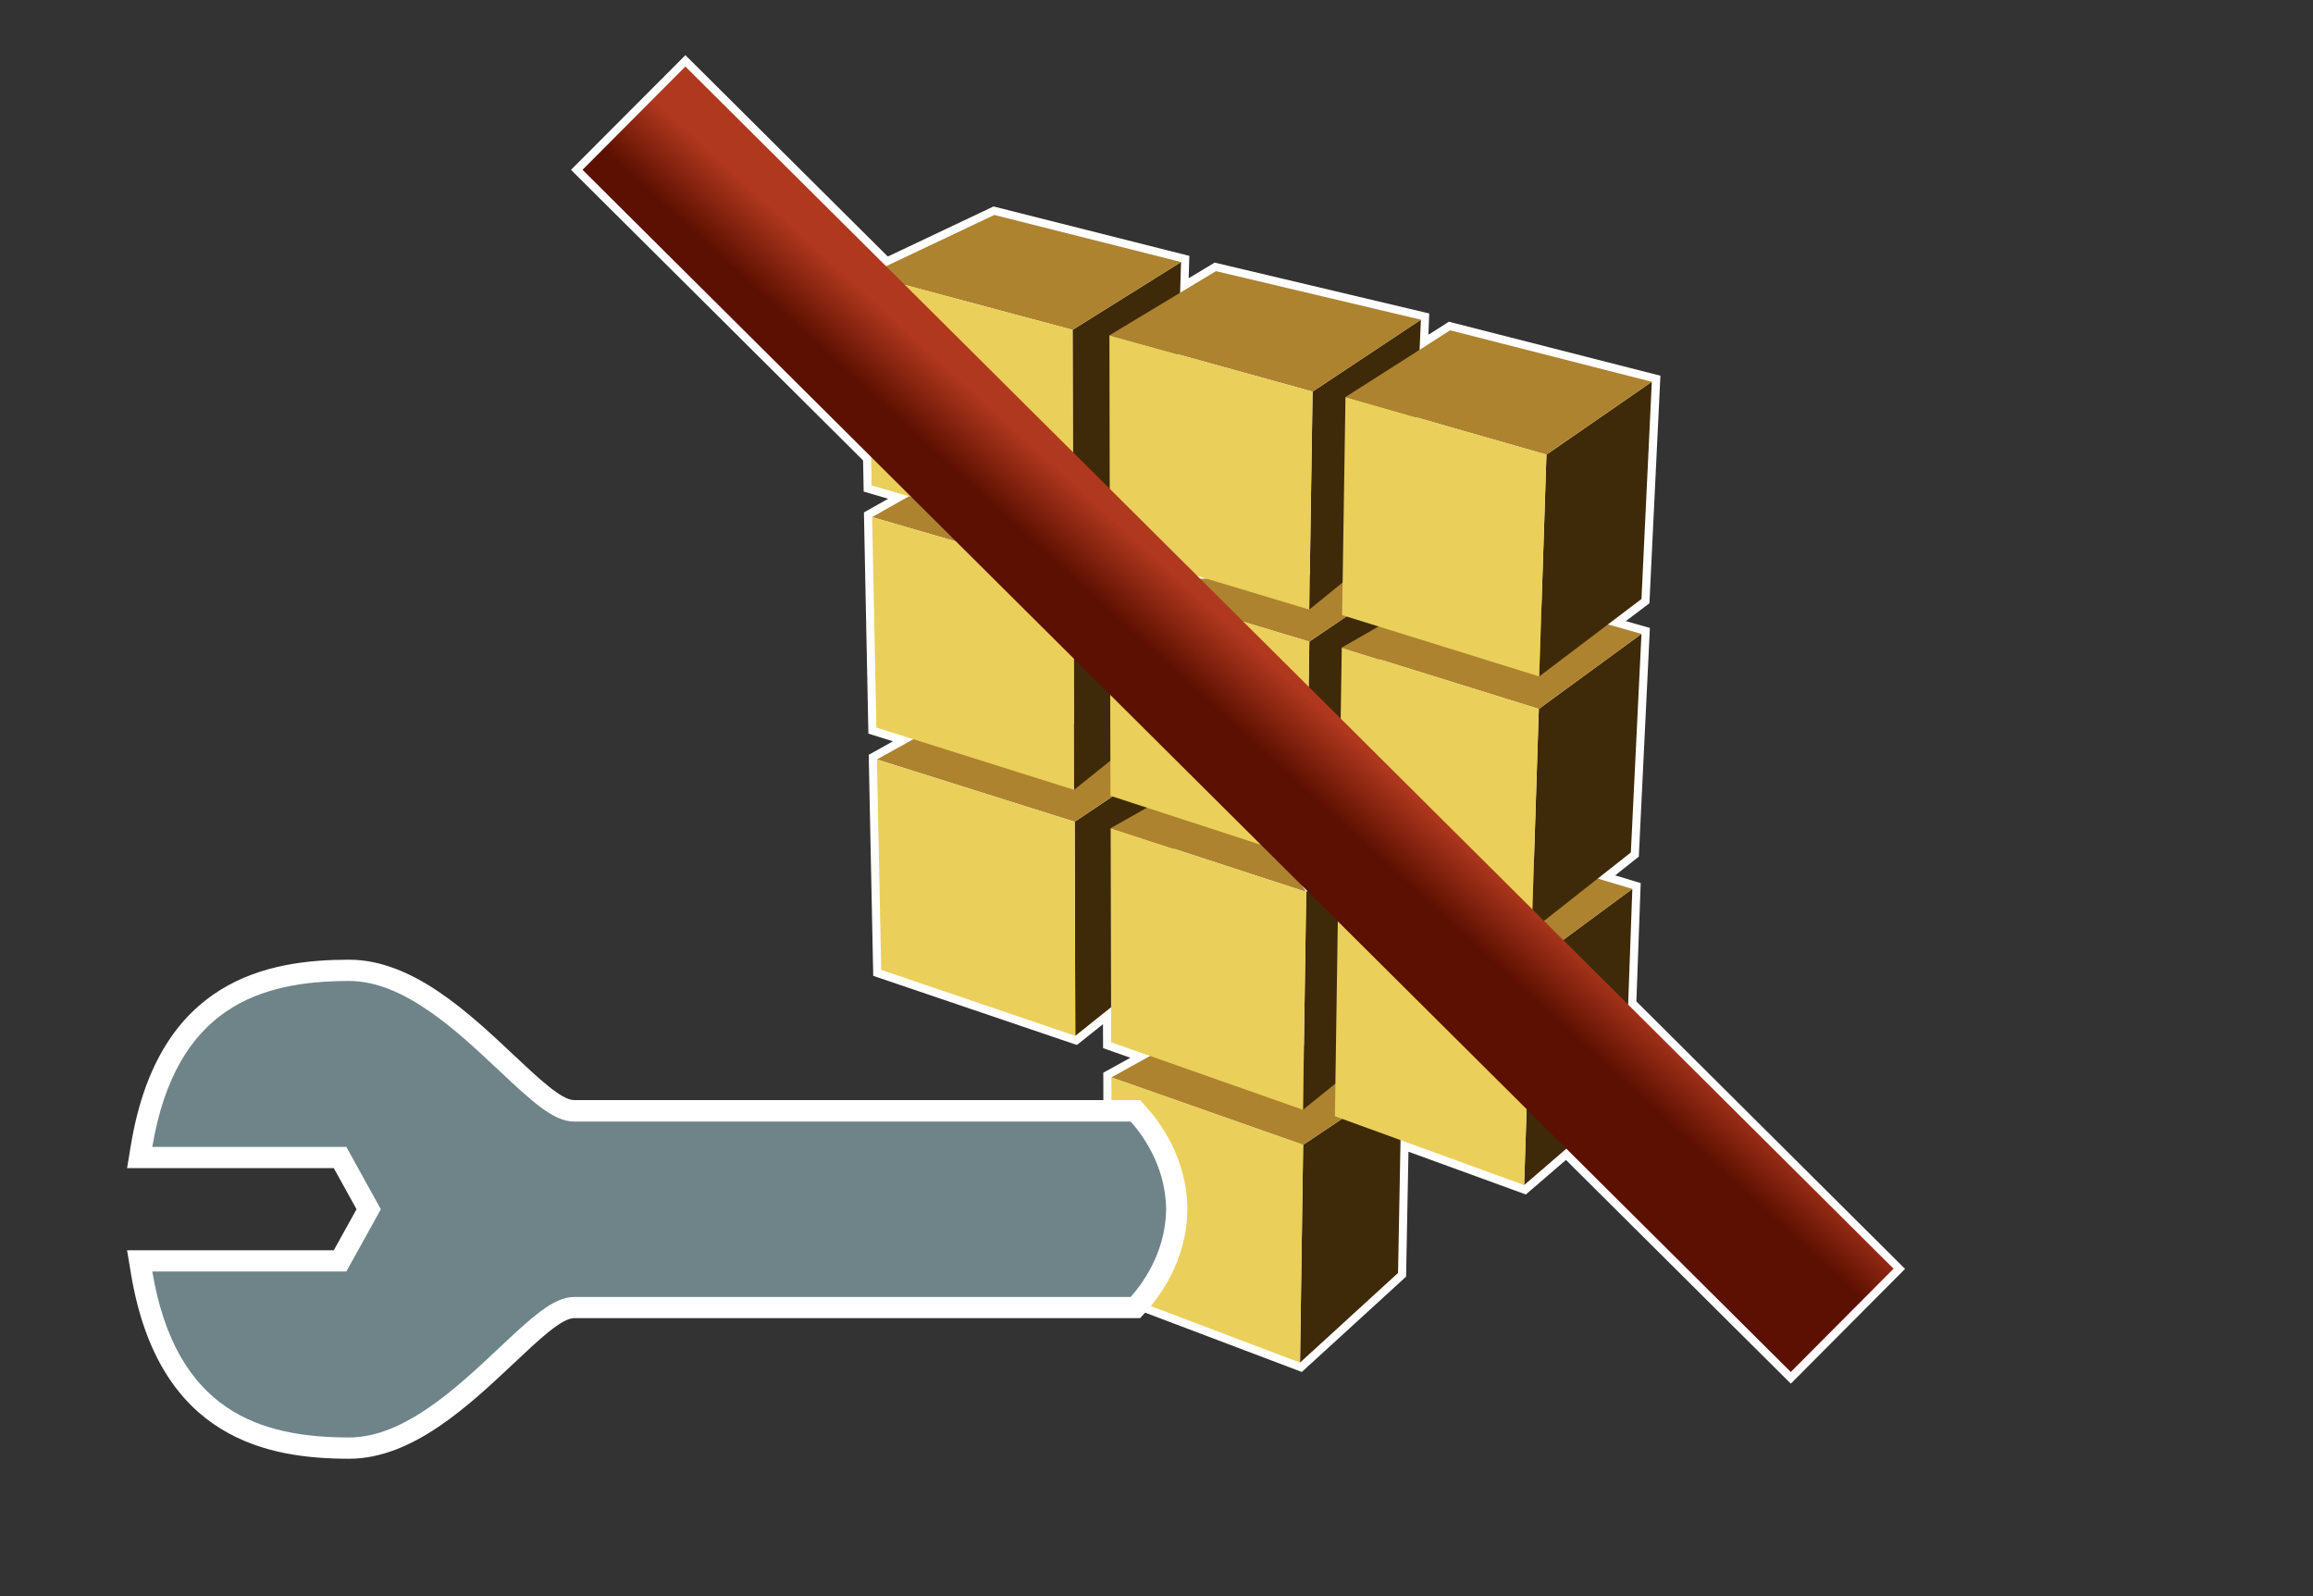 <?xml version="1.0" encoding="UTF-8"?>
<svg xmlns="http://www.w3.org/2000/svg" xmlns:xlink="http://www.w3.org/1999/xlink" contentScriptType="text/ecmascript" width="100" baseProfile="tiny" zoomAndPan="magnify" contentStyleType="text/css" viewBox="-0.164 -0.08 100 69" height="69" preserveAspectRatio="xMidYMid meet" version="1.1">
    <rect x="-0.164" y="-0.08" width="100" height="69" fill="#333333" stroke="none"/>
    <rect x="0" width="100.001" fill="none" y="0" height="69.047"/>
    <path fill="#ffffff" d="M 24.523 7.262 C 24.523 7.262 36.953 19.63 37.15 19.825 C 37.154 20.048 37.177 21.173 37.177 21.173 C 37.177 21.173 37.828 21.363 38.235 21.482 C 37.804 21.724 37.187 22.075 37.187 22.075 L 37.38 31.637 C 37.38 31.637 38.03 31.84 38.441 31.969 C 38.013 32.207 37.394 32.553 37.394 32.553 L 37.589 42.109 L 46.394 45.097 C 46.394 45.097 47.069 44.562 47.523 44.199 C 47.525 44.595 47.527 45.234 47.527 45.234 C 47.527 45.234 48.24 45.486 48.706 45.65 C 48.228 45.915 47.536 46.296 47.536 46.296 L 47.562 55.996 L 56.119 59.234 L 60.627 55.113 C 60.627 55.113 60.712 50.531 60.729 49.712 C 61.5 49.99 65.805 51.561 65.805 51.561 C 65.805 51.561 67.17 50.38 67.538 50.067 C 67.976 50.505 77.26 59.739 77.26 59.739 L 82.199 54.778 C 82.199 54.778 70.797 43.428 70.583 43.216 C 70.594 42.93 70.77 38.098 70.77 38.098 C 70.77 38.098 70.082 37.891 69.666 37.766 C 70.086 37.436 70.688 36.954 70.688 36.954 L 71.167 27.068 C 71.167 27.068 70.514 26.881 70.126 26.773 C 70.548 26.454 71.147 26.001 71.147 26.001 L 71.622 16.163 L 62.477 13.829 C 62.477 13.829 61.96 14.157 61.592 14.393 C 61.604 14.077 61.627 13.472 61.627 13.472 L 52.35 11.273 C 52.35 11.273 51.686 11.674 51.227 11.95 C 51.239 11.607 51.256 10.982 51.256 10.982 L 42.79 8.846 C 42.79 8.846 38.621 10.82 38.219 11.011 C 37.883 10.678 29.469 2.305 29.469 2.305 L 24.523 7.262 z "/>
    <polygon fill="#3e2a08" points="56.176,49.415 60.436,46.563 60.279,54.954 56.041,58.829 "/>
    <polygon fill="#ad832f" points="47.887,46.499 52.631,43.865 60.436,46.563 56.176,49.415 "/>
    <polygon fill="#eacf5a" points="56.176,49.415 56.041,58.829 47.912,55.75 47.887,46.499 "/>
    <polygon fill="#3e2a08" points="46.299,35.447 50.615,32.555 50.563,41.313 46.325,44.703 "/>
    <polygon fill="#ad832f" points="37.749,32.754 42.57,30.069 50.615,32.555 46.299,35.447 "/>
    <polygon fill="#eacf5a" points="46.299,35.447 46.325,44.703 37.934,41.85 37.749,32.754 "/>
    <polygon fill="#3e2a08" points="56.309,38.479 60.654,35.545 60.445,44.451 56.168,47.899 "/>
    <polygon fill="#ad832f" points="47.854,35.723 52.695,32.999 56.309,38.479 "/>
    <polygon fill="#eacf5a" points="56.309,38.479 56.168,47.899 47.876,44.981 47.854,35.723 "/>
    <polygon fill="#3e2a08" points="66.037,41.574 70.408,38.35 70.08,47.406 65.731,51.154 "/>
    <polygon fill="#ad832f" points="62.555,35.997 70.408,38.35 66.037,41.574 "/>
    <polygon fill="#eacf5a" points="66.037,41.574 65.731,51.154 57.549,48.178 57.69,38.76 "/>
    <polygon fill="#3e2a08" points="46.249,24.807 50.596,30.59 46.273,34.068 "/>
    <polygon fill="#ad832f" points="37.541,22.275 42.455,19.497 46.249,24.807 "/>
    <polygon fill="#eacf5a" points="46.249,24.807 46.273,34.068 37.727,31.375 37.541,22.275 "/>
    <polygon fill="#3e2a08" points="56.443,27.659 60.878,24.643 56.303,37.081 "/>
    <polygon fill="#ad832f" points="47.823,25.068 60.878,24.643 56.443,27.659 "/>
    <polygon fill="#eacf5a" points="56.443,27.659 56.303,37.081 47.846,34.326 47.823,25.068 "/>
    <polygon fill="#3e2a08" points="66.365,30.569 70.803,27.325 70.344,36.775 66.057,40.152 "/>
    <polygon fill="#ad832f" points="57.846,27.918 62.809,25.059 70.803,27.325 66.365,30.569 "/>
    <polygon fill="#eacf5a" points="66.365,30.569 66.057,40.152 57.702,37.34 57.846,27.918 "/>
    <polygon fill="#3e2a08" points="46.208,14.18 50.897,11.248 50.635,19.881 46.229,23.444 "/>
    <polygon fill="#ad832f" points="37.344,11.807 42.824,9.213 50.897,11.248 46.208,14.18 "/>
    <polygon fill="#eacf5a" points="46.208,14.18 46.229,23.444 37.521,20.908 37.344,11.807 "/>
    <polygon fill="#3e2a08" points="56.584,16.85 61.266,13.741 60.889,22.663 56.44,26.274 "/>
    <polygon fill="#ad832f" points="47.801,14.418 52.406,11.642 61.266,13.741 56.584,16.85 "/>
    <polygon fill="#eacf5a" points="56.584,16.85 56.44,26.274 47.819,23.68 47.801,14.418 "/>
    <polygon fill="#3e2a08" points="66.695,19.575 71.25,16.426 70.803,25.817 66.381,29.165 "/>
    <polygon fill="#ad832f" points="58.006,17.086 62.533,14.2 71.25,16.426 66.695,19.575 "/>
    <polygon fill="#eacf5a" points="66.695,19.575 66.381,29.165 57.861,26.514 58.006,17.086 "/>
    <linearGradient x1="55.227" y1="28.975" x2="53.134" gradientUnits="userSpaceOnUse" y2="31.267" xlink:type="simple" xlink:actuate="onLoad" id="XMLID_68_" xlink:show="other">
        <stop stop-color="#b0381e" offset="0"/>
        <stop stop-color="#5c1001" offset="1"/>
    </linearGradient>
    <polygon fill="url(#XMLID_68_)" points="25.02,7.261 77.258,59.234 81.703,54.77 29.467,2.796 "/>
    <path fill="#ffffff" d="M 14.932 41.411 C 11.465 41.411 6.715 42.232 5.508 49.349 L 5.329 50.422 C 5.329 50.422 13.318 50.422 14.267 50.422 C 14.552 50.941 14.98 51.705 15.25 52.199 C 14.979 52.69 14.552 53.459 14.267 53.973 C 13.318 53.973 5.329 53.973 5.329 53.973 L 5.508 55.043 C 6.715 62.162 11.465 62.986 14.932 62.986 C 17.669 62.986 20.106 60.687 22.064 58.847 C 23.124 57.847 24.122 56.908 24.649 56.908 L 49.127 56.908 L 49.398 56.609 C 49.923 56.029 51.147 54.453 51.17 52.234 L 51.17 52.154 C 51.147 49.941 49.923 48.359 49.398 47.783 L 49.127 47.48 L 24.648 47.48 C 24.121 47.48 23.123 46.545 22.065 45.55 C 20.104 43.704 17.669 41.411 14.932 41.411 z "/>
    <path fill="#6e8489" d="M 50.254 52.2 C 50.254 52.189 50.256 52.179 50.256 52.171 L 50.251 52.171 C 50.228 50.247 49.123 48.852 48.717 48.409 C 48.2 48.409 24.649 48.409 24.649 48.409 C 23.754 48.409 22.785 47.488 21.431 46.221 C 19.592 44.491 17.304 42.331 14.932 42.331 C 11.084 42.331 7.439 43.458 6.42 49.503 C 7.868 49.503 14.809 49.503 14.809 49.503 L 16.302 52.2 L 14.809 54.89 C 14.809 54.89 7.867 54.89 6.42 54.89 C 7.439 60.937 11.084 62.066 14.932 62.066 C 17.304 62.066 19.594 59.909 21.431 58.179 C 22.785 56.909 23.754 55.993 24.649 55.993 C 24.649 55.993 48.201 55.993 48.717 55.993 C 49.123 55.546 50.228 54.151 50.251 52.225 L 50.256 52.225 C 50.256 52.217 50.254 52.209 50.254 52.2 z "/>
</svg>
